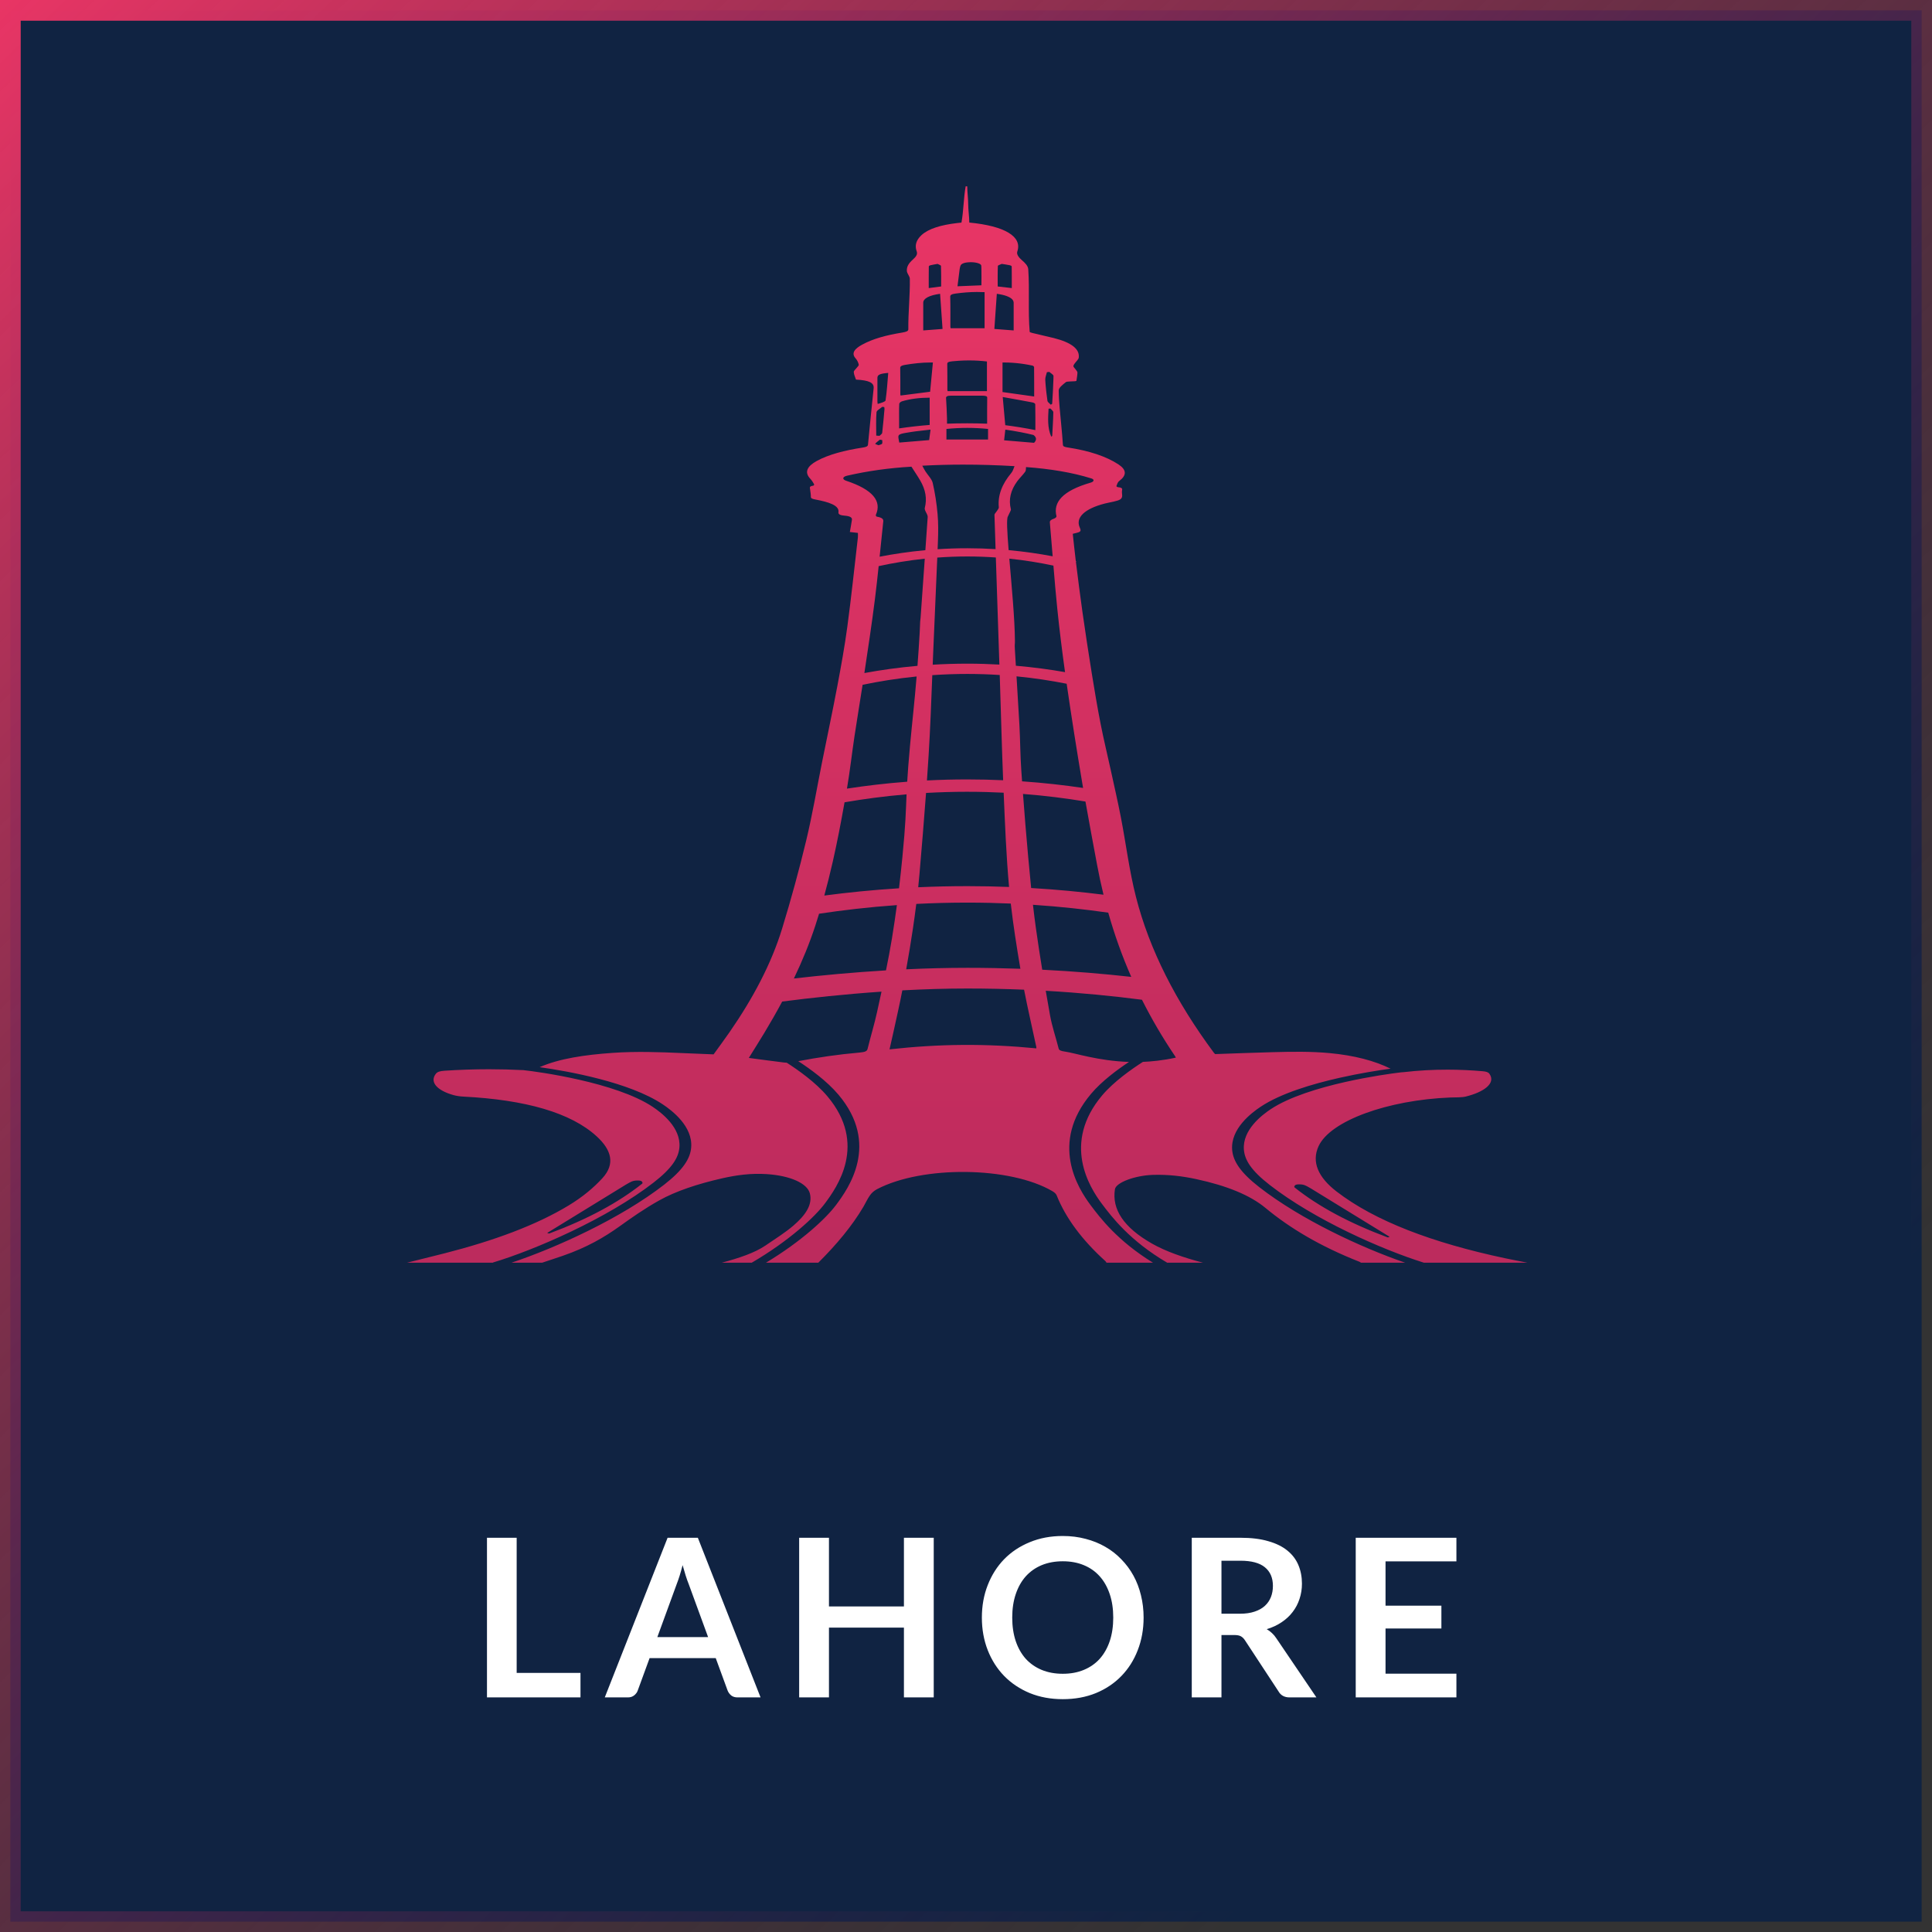 <svg width="280" height="280" viewBox="0 0 280 280" fill="none" xmlns="http://www.w3.org/2000/svg">
<rect x="0" y="0" width="280" height="280" fill="#333333" stroke="none"/>
<rect x="1.5" y="1.5" width="277" height="277" fill="#102342"/>
<path d="M139.953 27C139.642 28.739 139.662 30.478 139.343 32.258C139.25 32.268 138.974 32.298 138.7 32.329C136.363 32.599 134.557 33.149 133.555 34.072C132.741 34.822 132.555 35.619 132.855 36.429C133.014 36.858 132.759 37.207 132.296 37.62C131.67 38.178 131.39 38.66 131.429 39.272C131.453 39.653 131.853 40.024 131.859 40.402C131.898 42.822 131.616 45.306 131.641 47.726C131.643 47.981 131.363 48.095 130.784 48.192C128.377 48.592 126.54 49.085 124.952 49.947C123.883 50.528 123.325 51.178 123.993 51.927C124.25 52.216 124.384 52.531 124.455 52.838C124.491 52.993 124.265 53.159 124.15 53.319C124.006 53.522 123.725 53.724 123.735 53.924C123.753 54.29 123.94 54.655 124.055 55.015C125.949 55.113 126.675 55.467 126.615 56.241C126.609 56.325 126.601 56.408 126.592 56.492C126.322 59.137 126.042 61.782 125.797 64.428C125.775 64.67 125.602 64.777 125.045 64.862C122.405 65.266 120.071 65.875 118.367 66.809C116.963 67.58 116.543 68.445 117.43 69.379C117.672 69.633 117.824 69.904 117.98 70.171C118.019 70.237 117.958 70.371 117.866 70.385C117.243 70.476 117.38 70.679 117.398 70.864C117.437 71.247 117.525 71.63 117.517 72.013C117.513 72.231 117.734 72.31 118.191 72.396C120.101 72.757 121.672 73.244 121.514 74.237C121.467 74.532 121.766 74.686 122.433 74.737C123.251 74.8 123.511 75.029 123.468 75.334C123.387 75.902 123.277 76.47 123.168 77.1C123.441 77.131 123.867 77.18 124.333 77.233C124.333 77.45 124.356 77.676 124.33 77.902C123.83 82.208 123.381 86.516 122.802 90.821C122.411 93.727 121.882 96.63 121.334 99.531C120.648 103.161 119.876 106.787 119.148 110.415C118.387 114.21 117.755 118.01 116.844 121.799C115.819 126.064 114.652 130.324 113.351 134.576C111.793 139.664 109.145 144.666 105.725 149.598C104.984 150.666 104.197 151.728 103.421 152.807C101.888 152.744 100.443 152.69 99 152.625C95.608 152.473 92.222 152.353 88.817 152.588C84.754 152.869 81.045 153.414 78.21 154.663C82.39 155.248 91.21 156.833 96.041 160.044C97.406 160.952 100.422 163.244 100.171 166.303C100.04 167.908 99.004 169.552 96.252 171.694C89.991 176.566 80.598 180.842 74.135 182.999H78.575C79.585 182.662 80.607 182.331 81.602 181.986C85.035 180.799 87.572 179.326 89.789 177.734C91.577 176.45 93.408 175.165 95.535 173.975C97.949 172.625 101.112 171.573 104.702 170.762C106.698 170.312 108.818 170.008 111.134 170.162C114.549 170.389 116.993 171.494 117.372 172.957C117.8 174.606 116.7 176.143 115.015 177.599C113.845 178.609 112.341 179.556 110.929 180.517C109.374 181.575 107.099 182.335 104.615 182.999H108.949C114.395 179.821 118.099 176.352 119.534 174.437C121.324 172.049 125.759 165.812 119.907 158.877C118.2 156.853 115.638 155.052 114.02 154.015C113.882 154.011 113.747 154.002 113.626 153.987C111.931 153.782 110.255 153.55 108.526 153.322C109.26 152.137 110.029 150.926 110.762 149.711C111.676 148.196 112.545 146.676 113.362 145.153C117.461 144.618 122.445 144.082 127.754 143.718C127.544 144.689 127.331 145.659 127.12 146.63C126.729 148.43 126.174 150.224 125.733 152.023C125.654 152.344 125.376 152.474 124.576 152.544C121.492 152.813 118.542 153.246 115.69 153.794C117.354 154.875 119.822 156.642 121.517 158.651C127.557 165.81 122.963 172.236 121.162 174.64C119.718 176.567 116.216 179.865 111.015 182.999H118.596C121.257 180.356 123.506 177.656 125.144 174.874C125.465 174.328 125.7 173.772 126.084 173.234C126.305 172.922 126.622 172.598 127.103 172.346C133.687 168.894 146.413 169.044 152.528 172.638C152.817 172.808 153.049 173.017 153.13 173.22C154.454 176.532 156.82 179.711 160.199 182.765C160.28 182.838 160.31 182.921 160.364 183H167.101C161.977 179.847 159.455 176.522 158.043 174.638C156.228 172.215 152.093 165.672 158.13 158.518C159.69 156.669 161.963 155.002 163.621 153.902C159.163 153.757 155.816 152.613 154.393 152.413C153.778 152.326 153.495 152.229 153.428 151.964C153.022 150.357 152.466 148.754 152.179 147.143C151.968 145.96 151.761 144.776 151.558 143.592C156.682 143.887 161.352 144.355 165.503 144.893C166.879 147.635 168.469 150.362 170.303 153.073C170.364 153.163 170.404 153.256 170.415 153.278C168.506 153.696 166.85 153.846 165.639 153.895C164.007 154.943 161.419 156.753 159.74 158.743C153.885 165.683 157.895 172.066 159.671 174.435C161.139 176.395 163.771 179.84 169.158 183H174.345C171.506 182.251 168.959 181.368 166.968 180.238C162.822 177.884 161.132 175.241 161.583 172.357C161.737 171.375 164.504 170.354 167.092 170.272C169.35 170.2 171.416 170.466 173.373 170.887C177.782 171.836 181.165 173.209 183.388 175.052C186.893 177.959 191.283 180.605 197.003 182.858C197.102 182.897 197.162 182.952 197.24 183H203.648C197.282 180.809 188.554 176.76 182.495 172.044C179.743 169.902 178.707 168.259 178.575 166.654C178.325 163.595 181.341 161.303 182.706 160.395C185.608 158.466 190.113 157.111 194.153 156.202C197.125 155.533 199.833 155.108 201.534 154.88C199.214 153.736 196.288 152.957 192.679 152.621C189.982 152.37 187.233 152.415 184.5 152.487C181.717 152.56 178.939 152.671 176.106 152.767C176.054 152.711 175.972 152.637 175.915 152.559C170.438 145.18 166.587 137.658 164.632 129.987C163.657 126.166 163.195 122.323 162.454 118.491C162.008 116.188 161.478 113.887 160.975 111.585C160.491 109.367 159.948 107.151 159.514 104.931C159.032 102.472 158.619 100.01 158.222 97.549C157.744 94.585 157.293 91.62 156.871 88.655C156.528 86.249 156.231 83.843 155.93 81.436L156.019 81.376C155.986 81.368 155.952 81.36 155.919 81.352C155.91 81.274 155.9 81.197 155.89 81.12C155.733 79.865 155.612 78.609 155.475 77.364C156.444 77.113 156.803 77.141 156.494 76.471C155.822 75.01 157.192 73.728 160.124 72.975C160.905 72.774 161.995 72.644 162.384 72.355C162.801 72.044 162.56 71.584 162.606 71.189C162.61 71.153 162.608 71.117 162.615 71.082C162.654 70.876 162.719 70.67 162.032 70.607C161.925 70.597 161.778 70.494 161.8 70.445C161.909 70.191 161.943 69.912 162.231 69.692C163.301 68.879 163.285 68.088 162.103 67.31C160.33 66.142 157.848 65.322 154.714 64.845C154.221 64.77 154.059 64.677 154.046 64.464C153.99 63.494 153.885 62.525 153.802 61.555C153.661 59.903 153.448 58.251 153.436 56.599C153.433 56.187 154.007 55.758 154.485 55.373C154.617 55.267 155.361 55.289 155.823 55.25C155.873 55.246 155.914 55.224 156.004 55.197C156.057 54.806 156.139 54.4 156.151 53.994C156.155 53.847 155.992 53.698 155.898 53.551C155.781 53.368 155.517 53.178 155.568 53.004C155.647 52.733 155.944 52.472 156.138 52.206C156.221 52.092 156.32 51.976 156.337 51.859C156.515 50.611 155.322 49.649 152.729 48.993C151.912 48.786 151.042 48.614 150.234 48.401C149.99 48.337 149.239 48.203 149.23 48.092C148.975 45.075 149.229 42.048 149.023 39.031C148.99 38.549 148.605 38.138 148.101 37.707C147.658 37.33 147.295 36.856 147.434 36.457C148.184 34.297 145.634 32.746 140.477 32.255C140.477 31.414 140.317 30.448 140.317 29.587C140.317 28.729 140.18 27.863 140.18 27.005C140.112 27.002 140.021 27.004 139.953 27.002L139.953 27ZM140.678 38.001H140.754C141.509 38.01 142.2 38.218 142.215 38.501C142.221 38.62 142.226 38.738 142.23 38.856C142.257 39.684 142.233 40.513 142.233 41.348C141.154 41.392 140.022 41.438 138.767 41.489C138.868 40.678 138.969 39.848 139.078 39.018C139.099 38.856 139.139 38.694 139.191 38.533C139.235 38.398 139.342 38.283 139.523 38.196C139.755 38.083 140.107 38.014 140.602 38.002C140.628 38.002 140.653 38.001 140.678 38.001L140.678 38.001ZM135.881 38.244C136.053 38.344 136.371 38.442 136.375 38.542C136.413 39.521 136.398 40.501 136.398 41.517C135.883 41.584 135.178 41.676 134.599 41.751C134.599 40.702 134.595 39.66 134.61 38.618C134.611 38.558 134.714 38.477 134.861 38.44C135.168 38.363 135.537 38.308 135.881 38.245L135.881 38.244ZM145.18 38.244C145.571 38.308 145.989 38.363 146.338 38.44C146.506 38.477 146.623 38.557 146.624 38.618C146.641 39.66 146.636 40.702 146.636 41.751C145.978 41.676 145.178 41.584 144.593 41.517C144.593 40.501 144.576 39.521 144.618 38.542C144.621 38.492 144.712 38.443 144.828 38.393C144.943 38.343 145.082 38.294 145.18 38.244L145.18 38.244ZM141.574 42.315C141.936 42.313 142.308 42.322 142.694 42.341V47.569H137.77C137.763 47.519 137.735 47.415 137.735 47.312C137.732 45.874 137.754 44.437 137.715 43C137.708 42.732 137.938 42.617 138.515 42.541C139.499 42.411 140.489 42.32 141.574 42.315L141.574 42.315ZM136.244 42.581C136.363 44.291 136.483 45.991 136.6 47.673C135.615 47.748 134.737 47.816 133.803 47.888V43.87C133.803 43.262 134.671 42.792 136.244 42.581L136.244 42.581ZM144.467 42.581C145.598 42.733 146.364 43.018 146.706 43.392C146.736 43.425 146.762 43.458 146.785 43.492C146.867 43.611 146.908 43.737 146.908 43.87V47.888C145.974 47.816 145.096 47.749 144.111 47.673C144.228 45.991 144.348 44.291 144.467 42.581L144.467 42.581ZM140.516 52.236C141.35 52.238 142.187 52.286 143.035 52.388V56.685H137.342C137.336 56.656 137.299 56.566 137.299 56.477C137.295 55.234 137.311 53.991 137.284 52.748C137.279 52.514 137.452 52.418 138.013 52.362C138.327 52.331 138.64 52.305 138.953 52.285C139.161 52.272 139.369 52.261 139.578 52.253C139.682 52.249 139.786 52.246 139.89 52.243C140.099 52.238 140.307 52.236 140.516 52.236L140.516 52.236ZM134.924 52.533C135.016 52.533 135.108 52.533 135.202 52.534C135.064 53.988 134.931 55.396 134.8 56.774C133.373 56.957 131.974 57.137 130.519 57.324C130.51 57.279 130.483 57.203 130.483 57.127C130.48 55.857 130.495 54.587 130.467 53.318C130.463 53.091 130.642 52.972 131.14 52.886C132.331 52.681 133.546 52.538 134.924 52.533L134.924 52.533ZM145.573 52.535C146.358 52.538 147.131 52.592 147.886 52.687C148.054 52.708 148.221 52.731 148.387 52.757C148.802 52.819 149.211 52.894 149.614 52.98C149.706 52.999 149.782 53.055 149.827 53.114C149.844 53.138 149.857 53.162 149.863 53.184C149.867 53.196 149.868 53.206 149.868 53.217C149.884 54.638 149.879 56.059 149.879 57.463C148.35 57.248 146.908 57.045 145.293 56.818V52.537C145.386 52.535 145.48 52.535 145.573 52.535V52.535ZM152.078 53.899C152.289 54.098 152.682 54.298 152.68 54.498C152.678 54.665 152.675 54.832 152.67 55C152.64 56.172 152.556 57.343 152.49 58.515C152.489 58.533 152.441 58.55 152.29 58.653C152.19 58.543 152.074 58.449 151.982 58.361C151.958 58.339 151.937 58.317 151.917 58.296C151.857 58.232 151.816 58.171 151.807 58.109C151.754 57.728 151.704 57.347 151.659 56.966C151.644 56.839 151.629 56.712 151.615 56.585C151.56 56.077 151.516 55.568 151.488 55.06C151.467 54.687 151.64 54.312 151.725 53.938C151.842 53.925 151.96 53.912 152.078 53.899L152.078 53.899ZM128.729 54.044C128.614 55.388 128.537 56.709 128.343 58.027C128.315 58.217 127.72 58.393 127.202 58.542C127.188 58.429 127.161 58.316 127.161 58.204C127.159 57.055 127.155 55.907 127.162 54.758C127.165 54.319 127.502 54.15 128.729 54.044L128.729 54.044ZM137.874 57.342C139.377 57.345 140.881 57.342 142.384 57.346C142.806 57.348 143.076 57.404 143.073 57.621C143.053 58.877 143.063 60.133 143.063 61.403C142.18 61.37 141.217 61.35 140.183 61.349C139.129 61.349 138.147 61.37 137.249 61.403C137.249 61.163 137.258 60.904 137.247 60.644C137.209 59.662 137.179 58.68 137.11 57.698C137.093 57.456 137.277 57.341 137.874 57.342L137.874 57.342ZM145.322 57.538C146.893 57.821 148.293 58.068 149.673 58.332C149.854 58.367 150.036 58.495 150.037 58.58C150.061 59.823 150.053 61.066 150.053 62.332C149.367 62.195 148.616 62.058 147.802 61.926C147.065 61.808 146.359 61.707 145.69 61.622C145.572 60.31 145.453 58.986 145.323 57.537L145.322 57.538ZM134.735 57.635V61.585C134.064 61.638 133.352 61.705 132.605 61.788C131.776 61.881 131.009 61.982 130.306 62.087V61.011C130.306 60.187 130.287 59.362 130.325 58.538C130.331 58.406 130.504 58.226 130.749 58.154C131.932 57.806 133.273 57.634 134.735 57.635L134.735 57.635ZM127.866 58.959C127.962 58.972 128.058 58.985 128.154 58.998C128.166 59.097 128.195 59.196 128.186 59.295C128.084 60.442 127.988 61.59 127.853 62.736C127.849 62.773 127.831 62.809 127.805 62.844C127.792 62.862 127.776 62.88 127.76 62.898C127.676 62.987 127.554 63.075 127.471 63.164C127.311 63.154 127.152 63.143 126.992 63.133C126.992 62.001 126.938 60.868 127.032 59.738C127.037 59.672 127.074 59.607 127.13 59.542C127.144 59.525 127.16 59.509 127.176 59.493C127.258 59.412 127.367 59.331 127.48 59.25C127.525 59.218 127.571 59.186 127.616 59.153C127.706 59.089 127.793 59.024 127.866 58.959L127.866 58.959ZM152.239 59.204C152.384 59.385 152.656 59.566 152.653 59.746C152.636 60.877 152.557 62.008 152.498 63.139C152.495 63.186 152.475 63.233 152.351 63.281C151.776 61.938 151.895 60.585 151.965 59.232C152.056 59.223 152.147 59.214 152.239 59.204L152.239 59.204ZM140.18 62.013C141.183 62.013 142.186 62.064 143.195 62.164V63.7H137.164V62.166C138.173 62.064 139.176 62.013 140.18 62.013V62.013ZM134.858 62.263C134.787 62.81 134.724 63.296 134.661 63.782C133.2 63.903 131.785 64.02 130.33 64.14C130.307 64.023 130.283 63.905 130.261 63.786C130.175 63.329 130.133 63.112 130.408 62.962C130.424 62.953 130.442 62.945 130.46 62.936C130.571 62.886 130.723 62.843 130.929 62.799C130.998 62.784 131.073 62.77 131.154 62.755C131.397 62.71 131.699 62.662 132.07 62.603C132.285 62.569 132.503 62.539 132.725 62.51C133.391 62.424 134.094 62.355 134.858 62.263L134.858 62.263ZM145.699 62.266C146.394 62.362 147.156 62.485 147.961 62.642C148.633 62.773 149.24 62.908 149.781 63.042C149.872 63.109 149.957 63.188 150.023 63.278C150.306 63.667 150.023 64.016 149.863 64.175C148.441 64.056 147.057 63.94 145.523 63.812C145.582 63.297 145.64 62.781 145.699 62.266L145.699 62.266ZM127.515 63.719C127.629 63.739 127.743 63.759 127.857 63.779C127.857 63.89 127.879 64.004 127.876 64.115C127.875 64.138 127.873 64.16 127.87 64.182C127.867 64.204 127.863 64.226 127.857 64.248C127.851 64.27 127.843 64.291 127.833 64.313C127.795 64.395 127.499 64.457 127.32 64.529C127.182 64.469 126.929 64.394 126.858 64.343C126.853 64.34 126.848 64.336 126.845 64.332C126.842 64.329 126.84 64.325 126.839 64.322C126.839 64.319 126.84 64.316 126.842 64.313C127.008 64.107 127.281 63.915 127.515 63.719H127.515ZM139.535 67.335C142.024 67.333 144.498 67.411 147.033 67.557C146.878 67.897 146.822 68.243 146.556 68.56C145.208 70.163 144.592 71.805 144.754 73.502C144.776 73.725 144.524 73.953 144.392 74.178C144.306 74.326 144.121 74.472 144.126 74.618C144.179 76.273 144.232 77.929 144.286 79.584C142.971 79.502 141.612 79.457 140.21 79.456C138.72 79.455 137.278 79.505 135.886 79.596C135.902 79.21 135.918 78.825 135.933 78.439C135.984 77.122 135.997 75.802 135.879 74.486C135.744 72.986 135.52 71.485 135.176 69.991C135.044 69.417 134.466 68.86 134.107 68.294C133.949 68.046 133.829 67.793 133.665 67.493C135.654 67.388 137.599 67.337 139.535 67.335L139.535 67.335ZM132.092 67.635C132.542 68.341 132.995 69.002 133.382 69.67C134.131 70.961 134.374 72.269 134.032 73.593C134.002 73.709 134.025 73.83 134.067 73.946C134.189 74.281 134.469 74.616 134.447 74.948C134.42 75.37 134.276 77.418 134.112 79.735C131.731 79.954 129.515 80.288 127.482 80.683C127.647 79.061 127.809 77.439 127.984 75.816C128.024 75.444 128.187 75.071 127.088 74.879C126.964 74.857 126.903 74.695 126.942 74.607C127.812 72.622 126.508 70.963 122.641 69.678C122.022 69.472 122.087 69.098 122.764 68.942C125.686 68.269 128.799 67.826 132.092 67.635L132.092 67.635ZM148.702 67.691C152.188 67.95 155.366 68.461 158.168 69.337C158.641 69.485 158.569 69.802 158.074 69.945C153.941 71.141 152.613 72.814 153.112 74.811C153.141 74.925 152.969 75.091 152.753 75.165C152.311 75.316 152.132 75.472 152.153 75.714C152.297 77.35 152.428 78.986 152.56 80.623C150.594 80.249 148.461 79.936 146.177 79.728C145.969 77.137 145.861 75.186 146.066 74.857C146.088 74.822 146.231 74.522 146.423 74.107C146.471 74.004 146.53 73.897 146.504 73.795C146.149 72.419 146.456 71.069 147.428 69.746C147.77 69.281 148.244 68.833 148.578 68.367C148.721 68.167 148.663 67.943 148.702 67.691L148.702 67.691ZM140.207 80.648C141.625 80.649 142.999 80.701 144.325 80.794C144.494 85.968 144.667 91.141 144.838 96.315C143.347 96.231 141.805 96.183 140.214 96.183C138.475 96.182 136.794 96.236 135.175 96.335C135.207 95.52 135.24 94.704 135.275 93.889C135.464 89.529 135.661 85.169 135.838 80.808C137.242 80.705 138.699 80.648 140.207 80.648L140.207 80.648ZM146.279 80.964C148.575 81.201 150.711 81.557 152.669 81.974C152.84 84.066 153.018 86.157 153.233 88.248C153.546 91.303 153.927 94.358 154.352 97.411C152.16 97.028 149.779 96.704 147.228 96.485C147.179 95.684 147.13 94.883 147.082 94.082C147.036 93.296 147.095 93.427 147.092 92.932C147.075 89.743 146.609 84.86 146.279 80.964L146.279 80.964ZM134.025 80.969C133.738 85.02 133.418 89.532 133.418 89.532C133.281 90.6 133.432 89.805 133.13 94.239C133.075 95.044 133.021 95.793 132.967 96.499C130.191 96.743 127.617 97.111 125.272 97.543C125.808 93.963 126.356 90.383 126.805 86.802C127.004 85.218 127.177 83.634 127.342 82.049C129.378 81.603 131.613 81.222 134.025 80.97L134.025 80.969ZM140.21 97.673C141.823 97.674 143.383 97.728 144.888 97.825C144.897 98.091 144.906 98.356 144.914 98.622C145.073 103.441 145.187 108.26 145.383 113.078C143.715 113.003 141.992 112.961 140.22 112.961C138.193 112.96 136.231 113.013 134.34 113.109C134.426 111.888 134.508 110.668 134.583 109.447C134.822 105.581 134.965 101.715 135.115 97.848C136.748 97.736 138.448 97.672 140.21 97.673H140.21ZM147.322 98.021C149.945 98.277 152.375 98.655 154.59 99.094C154.605 99.198 154.62 99.303 154.635 99.408C155.314 104.094 156.059 108.778 156.845 113.461C156.886 113.706 156.928 113.951 156.97 114.195C154.256 113.794 151.299 113.456 148.126 113.236C148.088 112.708 148.05 112.179 148.014 111.651C147.862 109.484 147.863 107.315 147.745 105.148C147.615 102.772 147.468 100.397 147.322 98.021V98.021ZM132.844 98.04C132.525 101.905 132.217 104.472 131.89 108.028C131.679 110.323 131.558 111.963 131.479 113.291C128.341 113.529 125.421 113.881 122.747 114.292C123.182 111.753 123.461 109.209 123.844 106.668C124.216 104.194 124.633 101.721 125.014 99.247C127.375 98.755 129.995 98.326 132.844 98.04V98.04ZM140.216 114.75C142.02 114.75 143.769 114.798 145.458 114.884C145.652 119.438 145.828 123.992 146.242 128.544C144.297 128.469 142.291 128.428 140.227 128.427C137.758 128.427 135.372 128.484 133.075 128.587C133.142 127.942 133.204 127.298 133.259 126.652C133.594 122.742 133.922 118.832 134.21 114.92C136.135 114.81 138.139 114.749 140.217 114.749L140.216 114.75ZM148.26 115.064C151.539 115.318 154.566 115.709 157.312 116.165C157.85 119.217 158.426 122.269 158.994 125.32C159.265 126.772 159.575 128.222 159.929 129.668C156.711 129.261 153.205 128.92 149.442 128.699C149.286 127.159 149.143 125.617 149.003 124.076C148.729 121.073 148.484 118.068 148.26 115.064L148.26 115.064ZM131.385 115.121C131.275 117.632 131.264 119.34 130.777 124.264C130.647 125.587 130.491 127.078 130.293 128.737C126.389 128.981 122.768 129.354 119.465 129.792C119.91 128.165 120.312 126.536 120.685 124.907C121.341 122.033 121.886 119.154 122.398 116.275C125.115 115.806 128.122 115.397 131.385 115.121L131.385 115.121ZM140.223 130.813C142.381 130.814 144.471 130.863 146.488 130.951C146.849 134.103 147.35 137.253 147.882 140.402C145.416 140.314 142.866 140.265 140.235 140.264C137.23 140.264 134.245 140.343 131.333 140.478C131.689 138.49 132.024 136.502 132.318 134.513C132.491 133.343 132.651 132.173 132.797 131.003C135.171 130.881 137.648 130.812 140.223 130.813L140.223 130.813ZM149.704 131.129C153.671 131.392 157.322 131.799 160.616 132.272C161.498 135.39 162.596 138.492 163.949 141.577C160.011 141.139 155.697 140.771 151.047 140.537C150.717 138.509 150.405 136.48 150.122 134.451C149.968 133.344 149.831 132.236 149.704 131.128L149.704 131.129ZM129.985 131.174C129.787 132.655 129.552 134.257 129.269 135.997C129.016 137.544 128.72 139.089 128.405 140.634C123.601 140.922 119.064 141.35 115.057 141.811C116.279 139.26 117.333 136.695 118.175 134.114C118.358 133.551 118.535 132.988 118.706 132.425C122.083 131.915 125.859 131.468 129.985 131.175L129.985 131.174ZM140.23 143.263C143.061 143.264 145.792 143.325 148.416 143.434C148.948 146.203 149.606 148.969 150.189 151.736C150.202 151.794 150.191 151.852 150.191 151.936C146.636 151.589 143.098 151.413 139.503 151.439C135.938 151.465 132.444 151.689 128.917 152.081C129.112 151.219 129.308 150.387 129.488 149.555C129.922 147.548 130.391 145.541 130.772 143.531C133.888 143.363 137.076 143.262 140.23 143.263L140.23 143.263ZM70.883 154.963C68.727 154.963 66.572 155.035 64.417 155.179C63.768 155.222 63.394 155.34 63.181 155.603C62.246 156.756 63.237 158.014 65.717 158.707C66.128 158.822 66.653 158.902 67.147 158.927C76.166 159.385 82.734 161.262 86.47 164.683C88.608 166.641 89.21 168.678 87.299 170.757C86.028 172.14 84.462 173.458 82.447 174.683C77.714 177.558 71.568 179.817 64.432 181.64C62.632 182.1 60.811 182.546 59 182.998H71.451L71.419 182.98C77.491 181.167 88.052 176.577 94.741 171.371C97.41 169.294 98.344 167.78 98.467 166.278C98.701 163.417 95.867 161.257 94.587 160.406C89.224 156.841 77.911 155.31 75.897 155.098L75.9 155.093C74.226 155.006 72.554 154.963 70.883 154.963L70.883 154.963ZM209.835 155.023C207.694 155.019 205.562 155.136 203.443 155.383C203.296 155.4 203.167 155.41 203.049 155.412C201.75 155.564 198.518 156.01 194.975 156.807C191.095 157.68 186.833 158.976 184.156 160.756C182.876 161.607 180.042 163.767 180.276 166.628C180.399 168.13 181.334 169.643 184.003 171.721C190.473 176.756 200.226 181.077 206.357 182.998H221.356C220.259 182.779 219.148 182.572 218.066 182.341C207.606 180.113 199.258 176.967 193.688 172.668C191.044 170.627 190.052 168.4 191.094 166.122C192.781 162.434 201.107 159.421 210.195 159.057C210.943 159.027 211.815 159.069 212.41 158.925C215.009 158.294 216.851 157.01 215.854 155.617C215.69 155.387 215.392 155.293 214.848 155.247C213.172 155.102 211.501 155.026 209.835 155.023L209.835 155.023ZM92.464 171.086C92.642 171.089 92.806 171.107 92.887 171.142C93.084 171.228 93.195 171.444 93.068 171.544C89.631 174.28 85.167 176.694 79.615 178.763C79.6 178.769 79.568 178.767 79.544 178.769C79.463 178.742 79.382 178.715 79.301 178.688C82.922 176.465 86.542 174.242 90.164 172.02C90.504 171.811 90.834 171.6 91.205 171.402C91.413 171.291 91.66 171.165 91.957 171.117C92.094 171.094 92.286 171.083 92.464 171.086H92.464ZM188.237 171.645C188.415 171.642 188.607 171.654 188.744 171.676C189.041 171.724 189.288 171.85 189.496 171.961C189.867 172.159 190.198 172.371 190.537 172.579C194.159 174.801 197.779 177.024 201.4 179.247C201.319 179.274 201.238 179.301 201.157 179.328C201.133 179.326 201.101 179.328 201.086 179.323C195.535 177.253 191.07 174.839 187.633 172.104C187.506 172.003 187.617 171.787 187.814 171.701C187.895 171.666 188.059 171.648 188.237 171.645L188.237 171.645Z" fill="url(#paint0_linear_3_264)"/>
<path d="M84.128 242.448V246H70.576V222.864H74.88V242.448H84.128ZM102.625 237.264L99.809 229.568C99.67 229.227 99.526 228.821 99.377 228.352C99.228 227.883 99.078 227.376 98.929 226.832C98.79 227.376 98.646 227.888 98.497 228.368C98.348 228.837 98.204 229.248 98.065 229.6L95.265 237.264H102.625ZM110.225 246H106.897C106.524 246 106.22 245.909 105.985 245.728C105.75 245.536 105.574 245.301 105.457 245.024L103.729 240.304H94.145L92.417 245.024C92.332 245.269 92.166 245.493 91.921 245.696C91.676 245.899 91.372 246 91.009 246H87.649L96.753 222.864H101.137L110.225 246ZM135.324 222.864V246H131.004V235.888H120.14V246H115.82V222.864H120.14V232.816H131.004V222.864H135.324ZM165.74 234.432C165.74 236.128 165.457 237.701 164.892 239.152C164.337 240.592 163.548 241.84 162.524 242.896C161.5 243.952 160.268 244.779 158.828 245.376C157.388 245.963 155.788 246.256 154.028 246.256C152.279 246.256 150.684 245.963 149.244 245.376C147.804 244.779 146.567 243.952 145.532 242.896C144.508 241.84 143.713 240.592 143.148 239.152C142.583 237.701 142.3 236.128 142.3 234.432C142.3 232.736 142.583 231.168 143.148 229.728C143.713 228.277 144.508 227.024 145.532 225.968C146.567 224.912 147.804 224.091 149.244 223.504C150.684 222.907 152.279 222.608 154.028 222.608C155.201 222.608 156.305 222.747 157.34 223.024C158.375 223.291 159.324 223.675 160.188 224.176C161.052 224.667 161.825 225.269 162.508 225.984C163.201 226.688 163.788 227.477 164.268 228.352C164.748 229.227 165.111 230.176 165.356 231.2C165.612 232.224 165.74 233.301 165.74 234.432ZM161.34 234.432C161.34 233.163 161.169 232.027 160.828 231.024C160.487 230.011 160.001 229.152 159.372 228.448C158.743 227.744 157.975 227.205 157.068 226.832C156.172 226.459 155.159 226.272 154.028 226.272C152.897 226.272 151.879 226.459 150.972 226.832C150.076 227.205 149.308 227.744 148.668 228.448C148.039 229.152 147.553 230.011 147.212 231.024C146.871 232.027 146.7 233.163 146.7 234.432C146.7 235.701 146.871 236.843 147.212 237.856C147.553 238.859 148.039 239.712 148.668 240.416C149.308 241.109 150.076 241.643 150.972 242.016C151.879 242.389 152.897 242.576 154.028 242.576C155.159 242.576 156.172 242.389 157.068 242.016C157.975 241.643 158.743 241.109 159.372 240.416C160.001 239.712 160.487 238.859 160.828 237.856C161.169 236.843 161.34 235.701 161.34 234.432ZM179.712 233.872C180.522 233.872 181.226 233.771 181.824 233.568C182.432 233.365 182.928 233.088 183.312 232.736C183.706 232.373 184 231.947 184.192 231.456C184.384 230.965 184.48 230.427 184.48 229.84C184.48 228.667 184.09 227.765 183.312 227.136C182.544 226.507 181.365 226.192 179.776 226.192H177.024V233.872H179.712ZM190.784 246H186.896C186.16 246 185.626 245.712 185.296 245.136L180.432 237.728C180.25 237.451 180.048 237.253 179.824 237.136C179.61 237.019 179.29 236.96 178.864 236.96H177.024V246H172.72V222.864H179.776C181.344 222.864 182.688 223.029 183.808 223.36C184.938 223.68 185.861 224.133 186.576 224.72C187.301 225.307 187.834 226.011 188.176 226.832C188.517 227.643 188.688 228.539 188.688 229.52C188.688 230.299 188.57 231.035 188.336 231.728C188.112 232.421 187.781 233.051 187.344 233.616C186.917 234.181 186.384 234.677 185.744 235.104C185.114 235.531 184.394 235.867 183.584 236.112C183.861 236.272 184.117 236.464 184.352 236.688C184.586 236.901 184.8 237.157 184.992 237.456L190.784 246ZM200.802 226.288V232.704H208.898V236.016H200.802V242.56H211.074V246H196.482V222.864H211.074V226.288H200.802Z" fill="white"/>
<rect x="1.5" y="1.5" width="277" height="277" stroke="url(#paint1_linear_3_264)" stroke-width="3"/>
<defs>
<linearGradient id="paint0_linear_3_264" x1="140.178" y1="27" x2="140.178" y2="183" gradientUnits="userSpaceOnUse">
<stop stop-color="#E93565"/>
<stop offset="1" stop-color="#BC2B5D"/>
</linearGradient>
<linearGradient id="paint1_linear_3_264" x1="0" y1="0" x2="280" y2="289.52" gradientUnits="userSpaceOnUse">
<stop stop-color="#E93565"/>
<stop offset="0.807" stop-color="#621F4E" stop-opacity="0"/>
</linearGradient>
</defs>
</svg>
